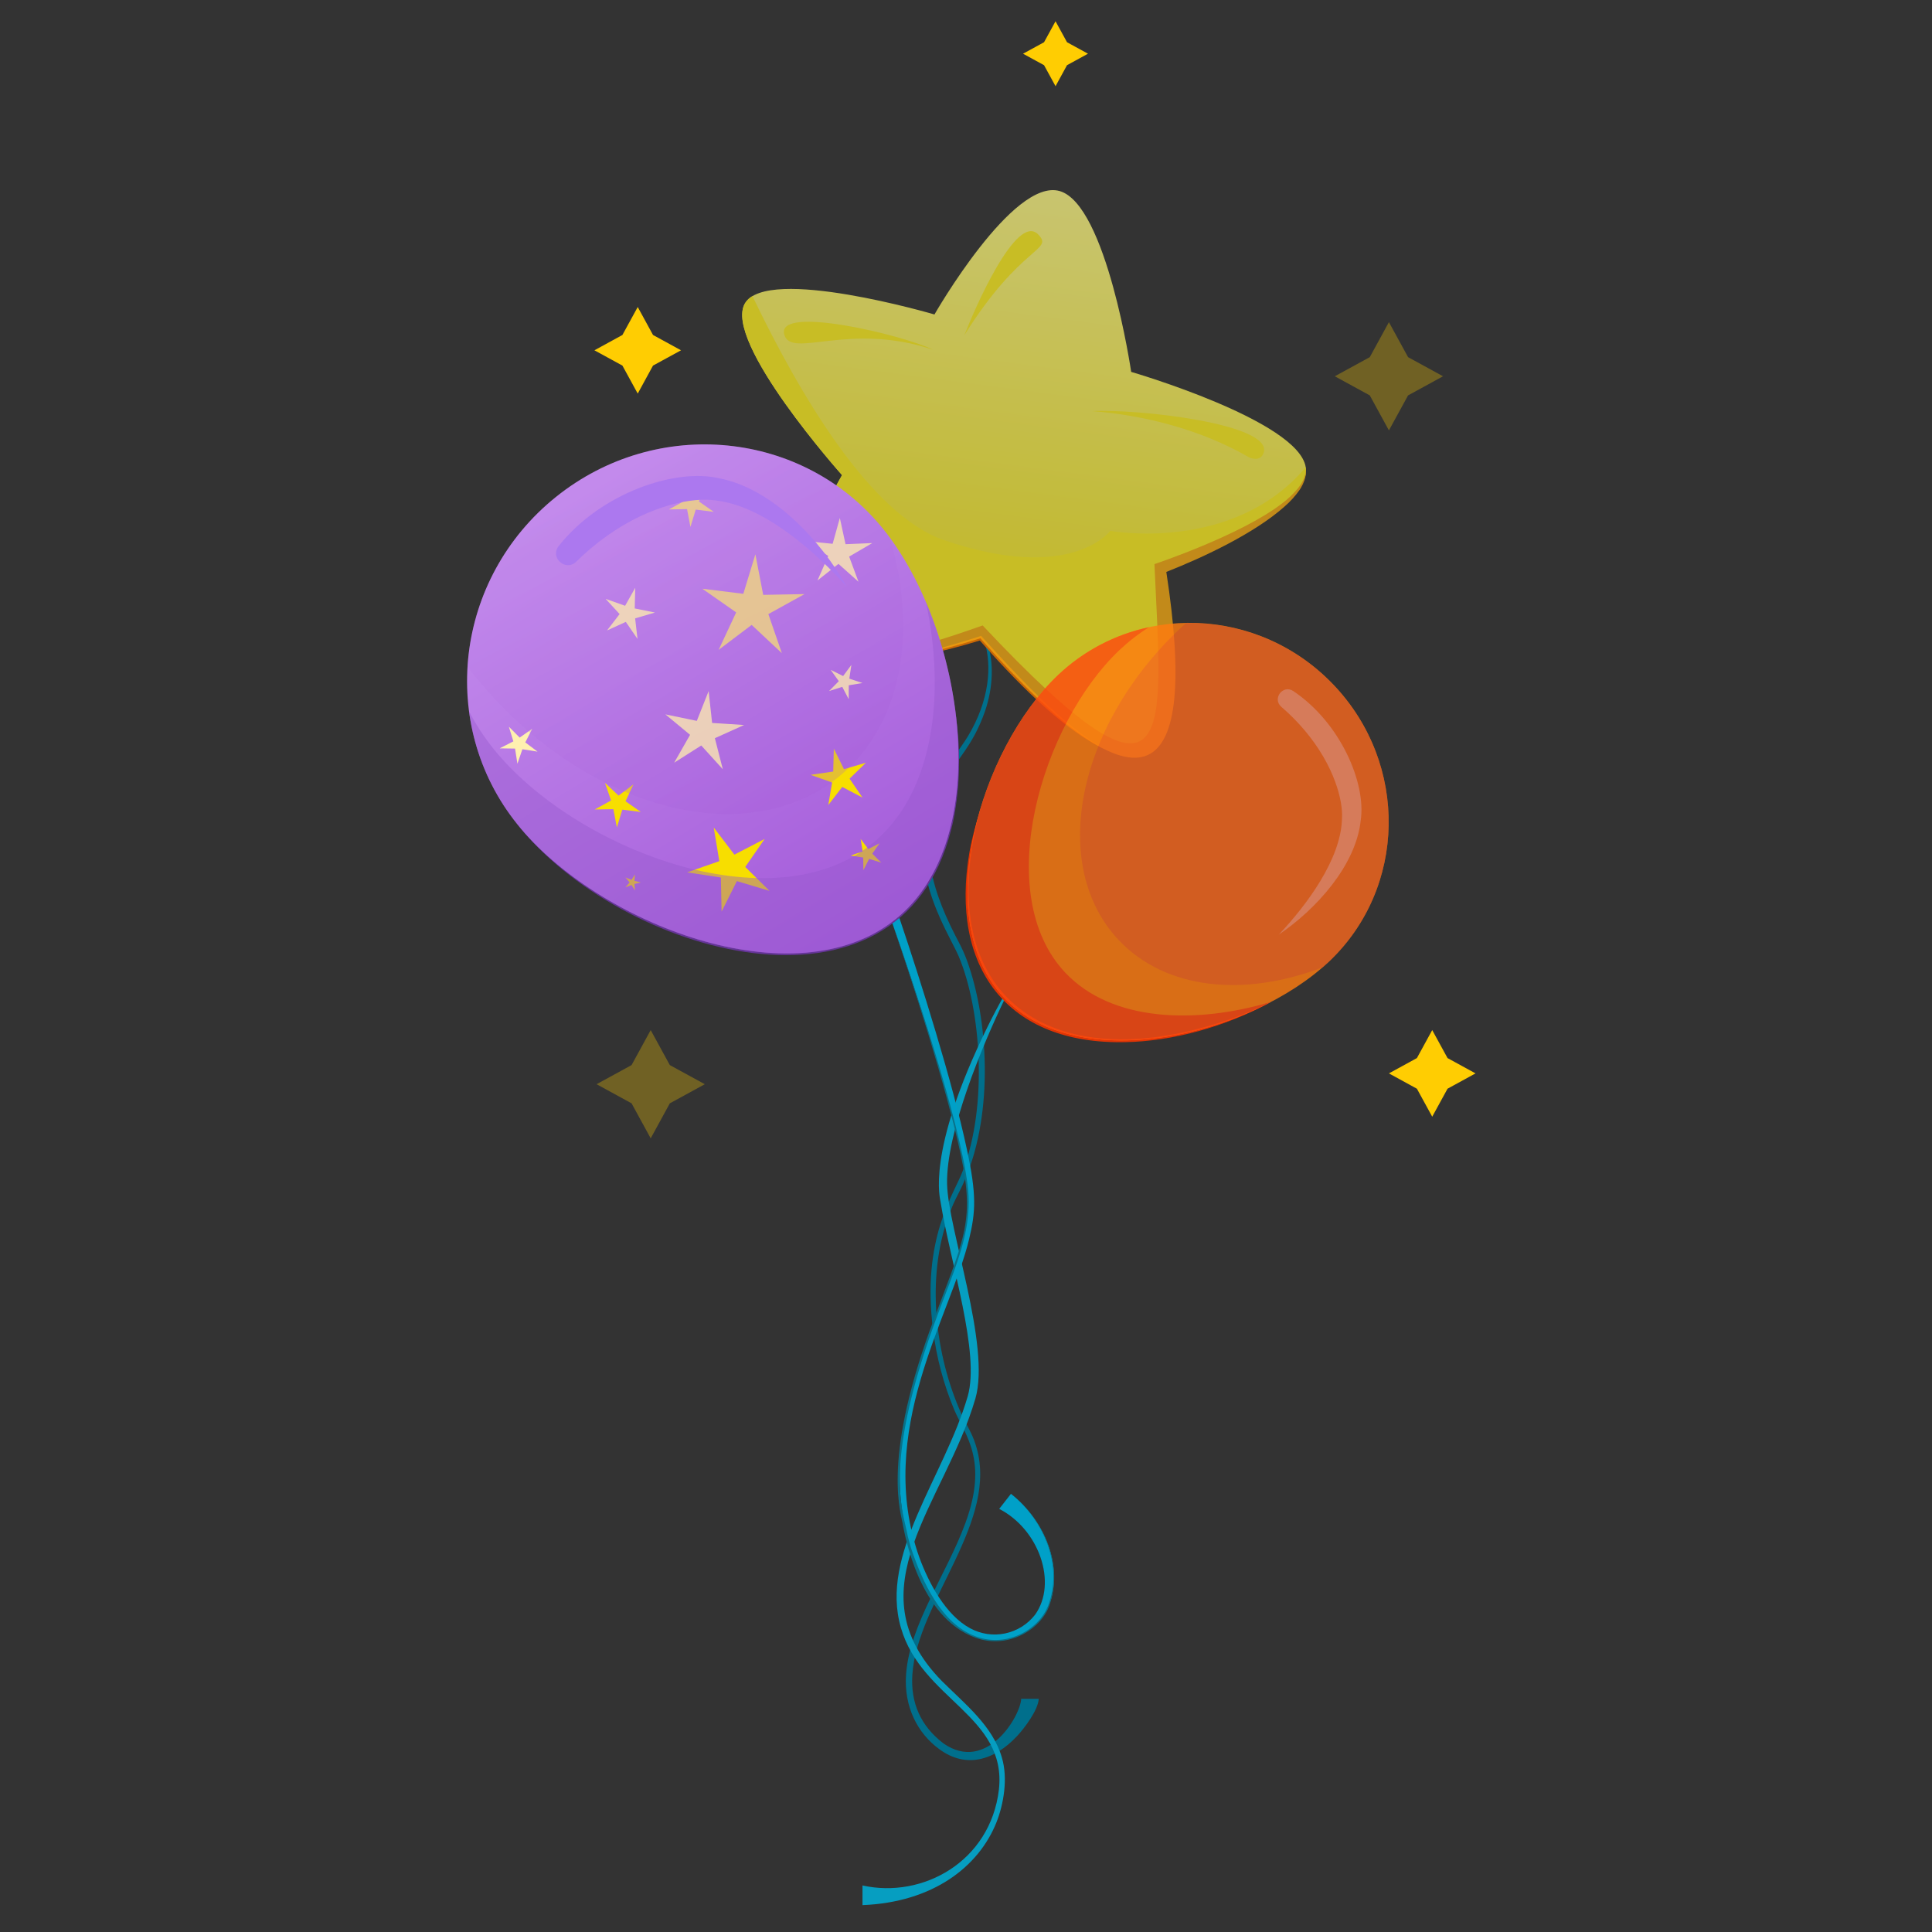 <svg width="70" height="70" viewBox="0 0 70 70" fill="none" xmlns="http://www.w3.org/2000/svg">
<rect x="0" y="0" width="70" height="70" fill="#333333" stroke="none"/>
<path d="M36.999 61.551C36.978 62.166 35.75 64.258 34.186 63.169C33.361 62.541 32.99 61.704 33.056 60.679C33.234 57.994 36.239 55.105 35.351 52.349C35.2 51.868 35.015 51.658 34.74 51.012C33.833 48.854 33.554 46.07 34.451 43.839C34.545 43.586 34.743 43.207 34.76 43.174C35.964 40.821 35.858 37.466 35.185 35.252C34.969 34.546 34.834 34.327 34.612 33.894C33.629 31.977 33.228 30.238 34.238 28.329C34.703 27.423 35.233 27.058 35.688 25.772C36.002 24.851 35.988 23.997 35.798 23.358C35.762 23.317 35.719 23.281 35.671 23.252C35.942 24.106 35.858 25.375 35.062 26.688C34.57 27.513 33.201 28.877 33.455 31.165C33.627 32.729 34.447 33.989 34.733 34.643C35.543 36.563 35.802 40.055 34.88 42.431C34.566 43.274 33.376 44.879 33.809 48.2C33.932 49.19 34.189 50.159 34.574 51.08C34.961 51.991 35.816 52.896 34.983 55.17C34.3 57.044 32.965 58.831 32.829 60.661C32.743 61.843 33.25 62.805 34.032 63.375C34.995 64.087 36.02 63.788 36.848 62.904C37.123 62.61 37.61 61.963 37.636 61.552L36.999 61.551Z" fill="#006F8C"/>
<path d="M35.547 23.039C34.361 23.429 33.15 23.74 31.923 23.969C32.798 23.891 34.071 23.648 35.501 23.207C36.654 24.512 38.439 26.414 40.03 27.148C38.5 26.288 36.73 24.343 35.547 23.039Z" fill="#C96706"/>
<path d="M36.41 36.182C35.601 37.848 34.272 41.045 34.315 42.902C34.348 44.532 35.894 48.744 35.342 50.667C34.24 54.459 30.856 57.569 34.123 60.904C34.971 61.747 35.97 62.534 36.3 63.681C36.526 64.434 36.363 65.376 36.103 66.028C35.462 67.637 33.8 68.926 31.25 69.026V68.314C33.432 68.799 35.882 67.447 36.192 64.844C36.492 62.17 33.396 61.58 32.643 58.98C31.859 56.306 34.212 53.512 35.062 50.592C35.515 49.012 34.442 45.796 34.075 43.532C34.081 43.475 33.518 41.79 35.788 37.188C35.963 36.831 36.156 36.466 36.352 36.119L36.41 36.182Z" fill="#069EC1"/>
<path d="M35.563 29.168C33.636 35.979 37.879 38.989 44.012 37.104C44.717 36.893 45.402 36.622 46.061 36.296C44.386 37.216 42.453 37.73 40.771 37.759C36.481 37.855 34.41 35.036 35.124 30.882C35.227 30.295 35.401 29.739 35.563 29.168Z" fill="#E03405"/>
<path d="M32.586 33.258C33.365 35.56 34.523 39.246 35.029 41.63C35.391 43.292 35.348 43.914 35.114 44.89C34.445 47.686 31.687 51.859 33.309 56.428C33.651 57.359 34.268 58.523 35.15 58.995C35.537 59.206 35.986 59.273 36.418 59.182C36.849 59.092 37.234 58.851 37.504 58.503C38.321 57.359 37.654 55.416 36.203 54.67L36.629 54.124C37.86 55.093 38.532 56.752 38.008 58.164C37.537 59.378 35.607 60.176 34.178 58.448C33.008 56.988 32.34 54.615 32.688 52.133C32.865 50.839 33.377 49.126 33.84 47.904C35.096 44.597 35.338 44.069 34.806 41.68C34.257 39.21 33.131 35.74 32.301 33.361L32.586 33.258Z" fill="#00A0C8"/>
<path d="M36.624 54.124C37.806 55.052 38.507 56.641 38.059 58.046C37.812 58.994 36.552 59.782 35.339 59.336C33.3 58.597 32.784 55.587 32.718 55.278C32.668 54.866 31.938 53.055 33.68 48.224C34.917 44.868 35.339 44.351 34.811 41.839C34.27 39.339 33.128 35.777 32.301 33.357C33.096 35.61 34.758 40.556 35.056 42.92C35.345 45.177 34.054 46.718 33.095 50.358C32.204 53.754 32.766 54.933 32.892 55.67L33.001 56.069C33.422 57.324 34.107 58.834 35.358 59.291C36.518 59.722 37.743 59 38.025 58.036C38.256 57.33 38.192 56.571 37.925 55.879C37.653 55.19 37.204 54.585 36.624 54.124Z" fill="#097189"/>
<path d="M34.601 25.652C34.601 25.671 34.66 26.24 34.656 26.201C34.656 26.209 34.692 26.791 34.69 26.754C34.69 26.762 34.703 27.345 34.703 27.308C34.703 27.752 34.652 28.42 34.652 28.413C34.652 28.428 34.584 28.996 34.588 28.962C34.533 29.325 34.459 29.686 34.368 30.042C32.389 37.439 22.49 34.291 18.742 29.86C22.441 34.559 32.575 37.547 34.461 30.066C34.649 29.396 34.731 28.34 34.723 28.419C34.723 28.411 34.75 27.827 34.748 27.863C34.734 27.55 34.803 27.14 34.601 25.652Z" fill="#643596"/>
<g opacity="0.74">
<path d="M47.31 16.933C47.562 18.624 42.043 20.584 42.043 20.584C42.043 20.584 42.954 26.638 41.416 27.188C39.877 27.738 35.571 22.894 35.571 22.894C35.571 22.894 30.06 24.871 28.855 23.521C27.651 22.171 30.51 17.216 30.51 17.216C30.51 17.216 26.196 12.382 26.99 10.996C27.784 9.61 33.857 11.394 33.857 11.394C33.857 11.394 36.699 6.43 38.396 6.923C40.094 7.417 40.985 13.474 40.985 13.474C40.985 13.474 47.057 15.24 47.31 16.933Z" fill="url(#paint0_linear_2388_193899)"/>
<g style="mix-blend-mode:multiply">
<path d="M40.226 19.234C40.226 19.234 38.814 21.148 34.207 19.57C31.53 18.654 28.952 14.256 27.263 10.727C27.15 10.791 27.055 10.883 26.988 10.994C26.191 12.38 30.508 17.213 30.508 17.213C30.508 17.213 27.648 22.166 28.853 23.519C30.058 24.872 35.568 22.891 35.568 22.891C35.568 22.891 39.872 27.736 41.413 27.186C42.955 26.635 42.041 20.581 42.041 20.581C42.041 20.581 47.56 18.62 47.308 16.93C44.676 20.054 40.226 19.234 40.226 19.234Z" fill="#FCEE21"/>
</g>
<path d="M47.03 17.689C46.857 17.899 46.66 18.087 46.441 18.249C44.926 19.408 41.854 20.428 41.828 20.439C42.1 26.624 42.727 30.238 35.604 22.662C34.225 23.142 30.004 24.648 28.852 23.518C29.92 24.745 34.127 23.57 35.52 23.126C41.52 29.909 43.442 28.43 42.258 20.722C43.633 20.18 45.45 19.322 46.534 18.359C46.745 18.178 46.932 17.971 47.092 17.743C47.242 17.511 47.354 17.231 47.306 16.936C47.332 17.227 47.197 17.481 47.03 17.689Z" fill="#F4A811"/>
<g style="mix-blend-mode:screen">
<path d="M33.807 12.672C30.742 11.641 28.672 13.018 28.416 12.123C28.105 11.027 32.749 12.143 33.807 12.672Z" fill="#FCEE21"/>
</g>
<g style="mix-blend-mode:screen">
<path d="M34.941 12.143C35.3 11.213 36.824 7.707 37.608 8.487C38.207 9.092 37.004 8.848 34.941 12.143Z" fill="#FCEE21"/>
</g>
<g style="mix-blend-mode:screen">
<path d="M39.567 14.896C41.207 14.808 46.14 15.352 45.785 16.407C45.659 16.782 45.214 16.557 45.243 16.564C43.526 15.568 41.441 15.037 39.567 14.896Z" fill="#FCEE21"/>
</g>
</g>
<path d="M32.017 19.189C34.911 22.788 36.107 30.362 32.442 33.308C28.776 36.254 21.635 33.461 18.742 29.861C15.848 26.262 16.474 20.956 20.14 18.008C23.806 15.06 29.124 15.59 32.017 19.189Z" fill="url(#paint1_linear_2388_193899)"/>
<path d="M25.86 18.545L25.208 18.463L25.016 19.091L24.893 18.446L24.236 18.458L24.811 18.141L24.598 17.52L25.076 17.969L25.601 17.574L25.322 18.168L25.86 18.545Z" fill="#F5DD7D"/>
<path d="M27.369 20.082L27.652 21.553L29.15 21.525L27.839 22.25L28.328 23.665L27.234 22.642L26.038 23.545L26.673 22.188L25.445 21.33L26.932 21.515L27.369 20.082Z" fill="#F5DD7D"/>
<path d="M26.189 27.871L25.408 27.011L24.427 27.633L25.003 26.624L24.108 25.883L25.247 26.119L25.675 25.039L25.801 26.194L26.961 26.268L25.901 26.746L26.189 27.871Z" fill="#FFF0B0"/>
<path d="M23.73 22.193L23.012 22.405L23.098 23.149L22.674 22.532L21.994 22.843L22.45 22.249L21.943 21.698L22.649 21.949L23.016 21.297L22.997 22.045L23.73 22.193Z" fill="#FFF0B0"/>
<path d="M31.104 21.077L30.379 20.43L29.619 21.032L30.009 20.143L29.201 19.605L30.168 19.703L30.429 18.768L30.635 19.717L31.605 19.677L30.766 20.166L31.104 21.077Z" fill="#FFF0B0"/>
<path d="M31.25 24.747L30.753 24.829L30.75 25.333L30.517 24.886L30.038 25.038L30.391 24.68L30.098 24.27L30.548 24.495L30.847 24.09L30.772 24.588L31.25 24.747Z" fill="#FFF0B0"/>
<path d="M19.476 27.233L18.927 27.146L18.747 27.671L18.661 27.122L18.105 27.114L18.6 26.861L18.437 26.33L18.829 26.724L19.284 26.404L19.032 26.899L19.476 27.233Z" fill="#FFF0B0"/>
<path d="M27.881 32.278L26.698 31.924L26.145 33.028L26.118 31.793L24.896 31.608L26.062 31.201L25.86 29.982L26.608 30.965L27.704 30.397L27.002 31.412L27.881 32.278Z" fill="#F7DE00"/>
<path d="M31.25 28.898L30.516 28.512L30.01 29.169L30.149 28.352L29.368 28.074L30.189 27.954L30.211 27.125L30.579 27.869L31.375 27.634L30.781 28.213L31.25 28.898Z" fill="#F7DE00"/>
<path d="M23.217 29.418L22.547 29.335L22.351 29.98L22.223 29.317L21.549 29.329L22.14 29.003L21.919 28.365L22.412 28.826L22.951 28.42L22.664 29.031L23.217 29.418Z" fill="#F7DE00"/>
<path d="M23.217 31.972L22.988 32.029L23.005 32.264L22.88 32.064L22.661 32.153L22.812 31.972L22.661 31.791L22.88 31.88L23.005 31.68L22.988 31.915L23.217 31.972Z" fill="#F7DE00"/>
<path d="M31.929 31.254L31.49 31.12L31.282 31.528L31.275 31.07L30.821 30.999L31.256 30.85L31.183 30.396L31.459 30.763L31.868 30.554L31.604 30.93L31.929 31.254Z" fill="#F7DE00"/>
<g style="mix-blend-mode:multiply" opacity="0.42">
<path d="M31.583 30.581C27.917 33.528 20.777 30.733 17.883 27.134C17.542 26.71 17.244 26.254 16.993 25.772C17.188 27.271 17.793 28.687 18.741 29.864C21.635 33.463 28.775 36.258 32.441 33.31C35.358 30.964 35.197 25.689 33.55 21.818C34.26 25.151 33.852 28.754 31.583 30.581Z" fill="#9657CE"/>
</g>
<path style="mix-blend-mode:screen" opacity="0.23" d="M20.14 18.009C19.208 18.754 18.441 19.686 17.89 20.745C17.339 21.803 17.015 22.966 16.939 24.157C17.015 24.257 17.094 24.356 17.175 24.455C21.035 29.257 26.943 30.917 30.369 28.162C32.669 26.313 33.265 22.942 32.24 19.474C32.168 19.376 32.095 19.281 32.02 19.188C29.124 15.589 23.806 15.061 20.14 18.009Z" fill="url(#paint2_linear_2388_193899)"/>
<g style="mix-blend-mode:screen">
<path d="M20.247 19.777C21.773 17.86 24.464 16.957 26.051 17.328C27.983 17.696 29.738 19.576 30.679 21.257C29.518 19.965 27.652 18.314 25.909 18.13C25.135 18.011 23.585 18.282 21.992 19.415C21.599 19.694 21.229 20.005 20.886 20.344C20.503 20.73 19.906 20.204 20.247 19.777Z" fill="#AC78EF"/>
</g>
<g opacity="0.81">
<path d="M48.154 34.837C45.343 37.499 39.094 39.014 36.382 36.151C33.669 33.288 35.519 27.131 38.33 24.464C41.14 21.797 45.619 21.963 48.331 24.826C51.043 27.69 50.965 32.173 48.154 34.837Z" fill="#FF7B0F"/>
<path d="M38.604 35.249C35.891 32.386 37.742 26.228 40.552 23.561C40.883 23.248 41.244 22.967 41.63 22.725C40.391 22.989 39.248 23.591 38.329 24.464C35.518 27.127 33.668 33.285 36.381 36.151C38.54 38.43 42.938 37.936 46.061 36.297C43.324 37.116 40.284 37.023 38.604 35.249Z" fill="#FE490F"/>
<g style="mix-blend-mode:screen" opacity="0.64">
<path d="M48.331 24.83C47.644 24.102 46.813 23.525 45.891 23.137C44.968 22.748 43.975 22.557 42.974 22.575C42.896 22.646 42.817 22.717 42.739 22.79C38.989 26.343 38.004 31.393 40.542 34.069C42.245 35.866 45.102 36.135 47.931 35.042C48.009 34.975 48.083 34.907 48.155 34.839C50.964 32.173 51.044 27.693 48.331 24.83Z" fill="#F15A24"/>
</g>
<g style="mix-blend-mode:screen" opacity="0.58">
<path d="M46.861 25.04C48.566 26.185 49.504 28.372 49.302 29.726C49.126 31.366 47.674 32.957 46.334 33.862C47.334 32.805 48.587 31.133 48.622 29.663C48.669 29.009 48.337 27.732 47.282 26.477C47.022 26.167 46.737 25.878 46.43 25.615C46.081 25.321 46.48 24.784 46.861 25.04Z" fill="#FFA694"/>
</g>
</g>
<path d="M52.284 13.633L51.017 14.326L50.323 15.594L49.63 14.326L48.362 13.633L49.63 12.94L50.323 11.672L51.017 12.94L52.284 13.633Z" fill="#FFCD02" fill-opacity="0.3"/>
<path d="M25.537 39.283L24.269 39.976L23.576 41.244L22.883 39.976L21.615 39.283L22.883 38.59L23.576 37.322L24.269 38.59L25.537 39.283Z" fill="#FFCD02" fill-opacity="0.3"/>
<path d="M53.461 38.891L52.447 39.446L51.892 40.46L51.337 39.446L50.323 38.891L51.337 38.336L51.892 37.322L52.447 38.336L53.461 38.891Z" fill="#FFCD02"/>
<path d="M24.675 12.692L23.66 13.246L23.106 14.261L22.551 13.246L21.537 12.692L22.551 12.137L23.106 11.123L23.66 12.137L24.675 12.692Z" fill="#FFCD02"/>
<path d="M39.42 1.946L38.66 2.362L38.244 3.123L37.828 2.362L37.067 1.946L37.828 1.53L38.244 0.77L38.66 1.53L39.42 1.946Z" fill="#FFCD02"/>
<defs>
<linearGradient id="paint0_linear_2388_193899" x1="35.743" y1="24.541" x2="38.605" y2="2.83" gradientUnits="userSpaceOnUse">
<stop stop-color="#F2E417"/>
<stop offset="1" stop-color="#FFFC9E"/>
</linearGradient>
<linearGradient id="paint1_linear_2388_193899" x1="31.186" y1="34.173" x2="21.271" y2="17.686" gradientUnits="userSpaceOnUse">
<stop stop-color="#A35AD9"/>
<stop offset="1" stop-color="#C48CED"/>
</linearGradient>
<linearGradient id="paint2_linear_2388_193899" x1="28.488" y1="29.614" x2="20.878" y2="14.395" gradientUnits="userSpaceOnUse">
<stop stop-color="#A35AD9"/>
<stop offset="1" stop-color="#C48CED"/>
</linearGradient>
</defs>
</svg>
